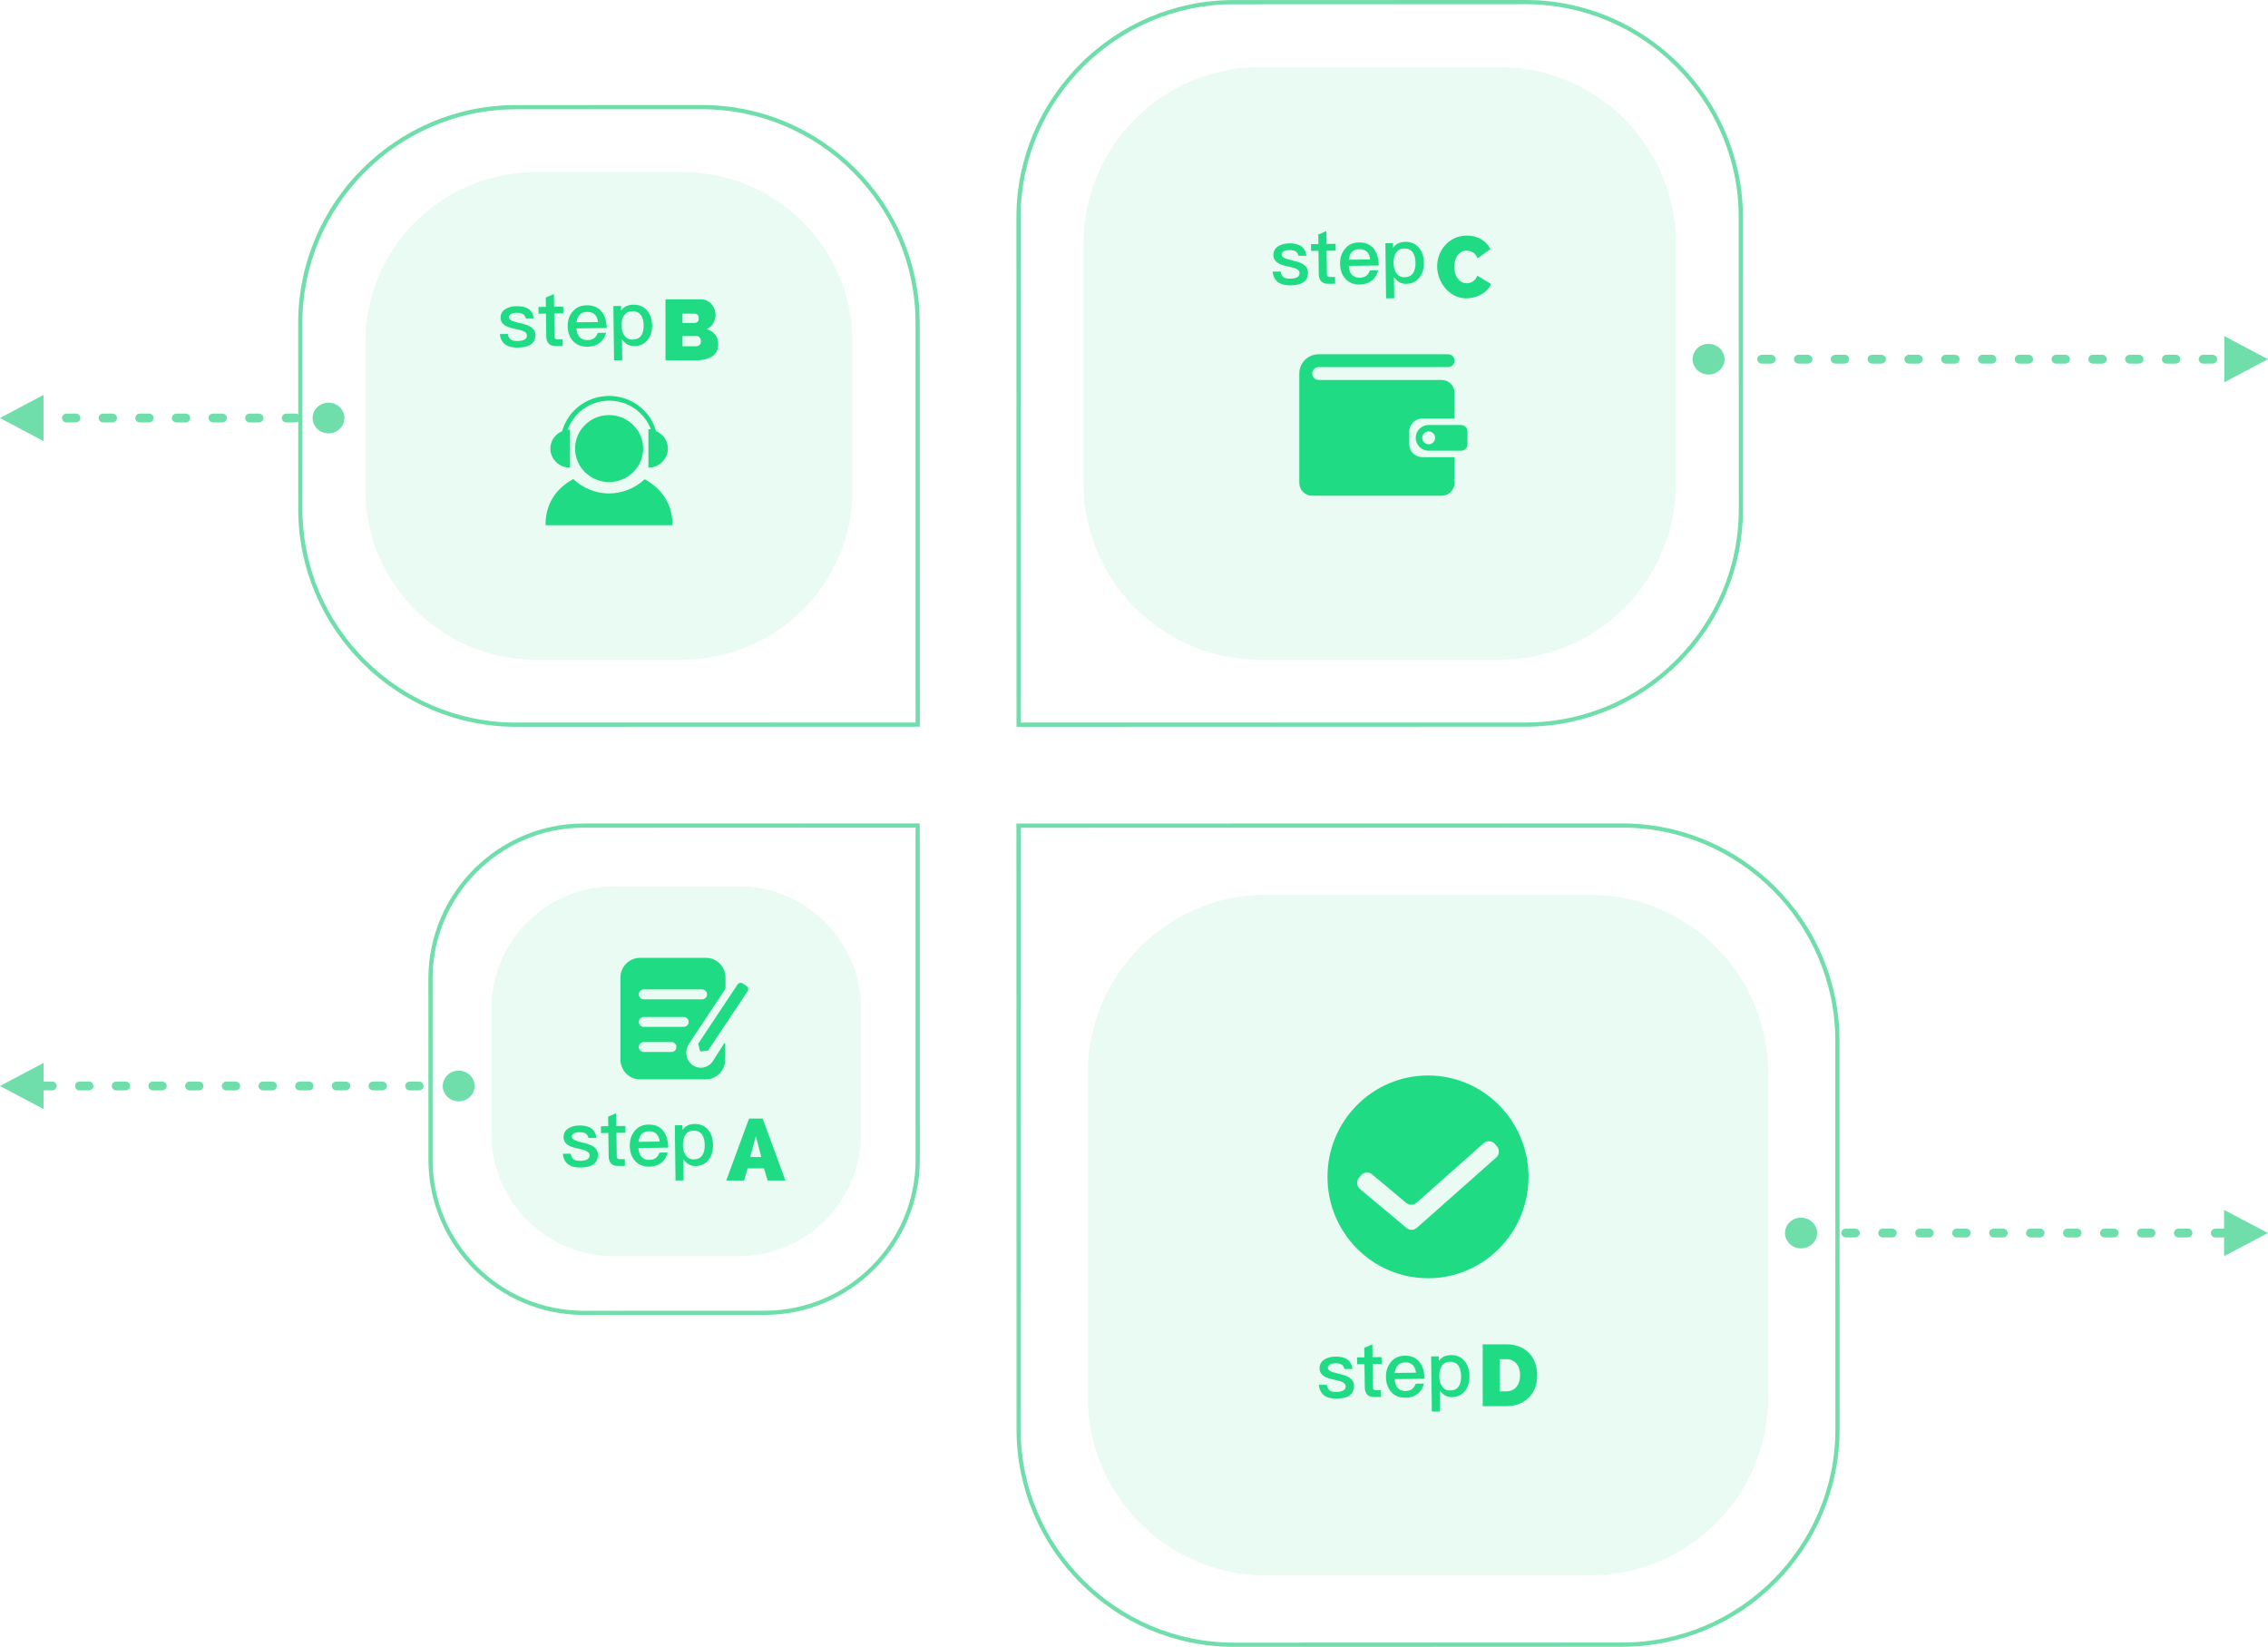 <?xml version="1.0" encoding="UTF-8"?>
<svg width="540px" height="392px" viewBox="0 0 540 392" version="1.1" xmlns="http://www.w3.org/2000/svg" xmlns:xlink="http://www.w3.org/1999/xlink">
    <!-- Generator: Sketch 54.1 (76490) - https://sketchapp.com -->
    <title>编组 8</title>
    <desc>Created with Sketch.</desc>
    <g id="Page-1" stroke="none" stroke-width="1" fill="none" fill-rule="evenodd">
        <g id="首页" transform="translate(-375, -1823)">
            <g id="编组-8" transform="translate(375, 1823)">
                <path d="M122.807,25.51 L167.151,25.5 C195.375,25.493 218.474,48.583 218.48,76.811 L218.5,172.479 L122.839,172.5 C94.612,172.505 71.516,149.417 71.51,121.188 L71.5,76.843 C71.493,48.615 94.58,25.516 122.807,25.51 Z" id="Fill-1" stroke="#6FDEAA"></path>
                <path d="M138.909,196.517 L138.909,196.517 L218.482,196.5 L218.5,276.068 C218.504,296.097 202.12,312.487 182.09,312.491 L138.935,312.5 C118.904,312.505 102.514,296.123 102.509,276.093 L102.5,232.941 C102.495,212.912 118.878,196.522 138.909,196.517 Z" id="Fill-3" stroke="#6FDEAA"></path>
                <path d="M293.735,0.516 L363.225,0.5 C391.413,0.495 414.479,23.548 414.485,51.734 L414.5,121.218 C414.506,149.403 391.45,172.468 363.263,172.474 L242.527,172.5 L242.5,51.771 C242.493,23.586 265.548,0.522 293.735,0.516 Z" id="Fill-5" stroke="#6FDEAA"></path>
                <path d="M242.5,196.531 L386.238,196.5 C414.416,196.493 437.474,219.542 437.48,247.722 L437.5,340.237 C437.507,368.415 414.458,391.474 386.28,391.479 L293.772,391.5 C265.595,391.506 242.538,368.458 242.532,340.279 L242.5,196.531 Z" id="Fill-7" stroke="#6FDEAA"></path>
                <path d="M127.382,41 L162.619,41 C184.829,41 203,59.172 203,81.382 L203,116.618 C203,138.828 184.829,157 162.619,157 L127.382,157 C105.171,157 87,138.828 87,116.618 L87,81.382 C87,59.172 105.171,41 127.382,41" id="Fill-9" fill="#1FDB84" opacity="0.1"></path>
                <path d="M299.848,16 L357.153,16 C380.168,16 399,34.831 399,57.847 L399,115.152 C399,138.167 380.168,157 357.153,157 L299.848,157 C276.832,157 258,138.167 258,115.152 L258,57.847 C258,34.831 276.832,16 299.848,16" id="Fill-11" fill="#1FDB84" opacity="0.1"></path>
                <path d="M301.368,213 L378.631,213 C401.933,213 421,232.064 421,255.368 L421,332.629 C421,355.934 401.933,375 378.631,375 L301.368,375 C278.065,375 259,355.934 259,332.629 L259,255.368 C259,232.064 278.065,213 301.368,213" id="Fill-13" fill="#1FDB84" opacity="0.1"></path>
                <path d="M146.052,211 L175.948,211 C191.926,211 205,224.072 205,240.051 L205,269.947 C205,285.925 191.926,299 175.948,299 L146.052,299 C130.073,299 117,285.925 117,269.947 L117,240.051 C117,224.072 130.073,211 146.052,211" id="Fill-15" fill="#1FDB84" opacity="0.1"></path>
                <path d="M68.185,100.552 C67.584,100.552 67.094,100.081 67.094,99.499 C67.094,98.919 67.584,98.448 68.185,98.448 L70.365,98.448 C70.967,98.448 71.455,98.919 71.455,99.499 C71.455,100.081 70.967,100.552 70.365,100.552 L68.185,100.552 Z M59.463,100.552 C58.862,100.552 58.374,100.081 58.374,99.499 C58.374,98.919 58.862,98.448 59.463,98.448 L61.645,98.448 C62.246,98.448 62.735,98.919 62.735,99.499 C62.735,100.081 62.246,100.552 61.645,100.552 L59.463,100.552 Z M50.743,100.552 C50.14,100.552 49.653,100.081 49.653,99.499 C49.653,98.919 50.14,98.448 50.743,98.448 L52.922,98.448 C53.525,98.448 54.013,98.919 54.013,99.499 C54.013,100.081 53.525,100.552 52.922,100.552 L50.743,100.552 Z M42.022,100.552 C41.42,100.552 40.931,100.081 40.931,99.499 C40.931,98.919 41.42,98.448 42.022,98.448 L44.202,98.448 C44.804,98.448 45.291,98.919 45.291,99.499 C45.291,100.081 44.804,100.552 44.202,100.552 L42.022,100.552 Z M33.3,100.552 C32.698,100.552 32.21,100.081 32.21,99.499 C32.21,98.919 32.698,98.448 33.3,98.448 L35.481,98.448 C36.083,98.448 36.571,98.919 36.571,99.499 C36.571,100.081 36.083,100.552 35.481,100.552 L33.3,100.552 Z M24.579,100.552 C23.977,100.552 23.489,100.081 23.489,99.499 C23.489,98.919 23.977,98.448 24.579,98.448 L26.76,98.448 C27.362,98.448 27.85,98.919 27.85,99.499 C27.85,100.081 27.362,100.552 26.76,100.552 L24.579,100.552 Z M15.858,100.552 C15.256,100.552 14.769,100.081 14.769,99.499 C14.769,98.919 15.256,98.448 15.858,98.448 L18.038,98.448 C18.64,98.448 19.13,98.919 19.13,99.499 C19.13,100.081 18.64,100.552 18.038,100.552 L15.858,100.552 Z M10.361,105 L0,99.499 L10.361,94 L10.361,105 Z M74.429,99.499 C74.429,101.517 76.124,103.153 78.214,103.153 C80.305,103.153 82,101.517 82,99.499 C82,97.483 80.305,95.847 78.214,95.847 C76.124,95.847 74.429,97.483 74.429,99.499 L74.429,99.499 Z" id="Fill-17" fill="#6FDEAA"></path>
                <path d="M88.845,259.553 C88.242,259.553 87.751,259.08 87.751,258.5 C87.751,257.919 88.242,257.447 88.845,257.447 L91.028,257.447 C91.632,257.447 92.12,257.919 92.12,258.5 C92.12,259.08 91.632,259.553 91.028,259.553 L88.845,259.553 Z M80.109,259.553 C79.506,259.553 79.017,259.08 79.017,258.5 C79.017,257.919 79.506,257.447 80.109,257.447 L82.293,257.447 C82.896,257.447 83.385,257.919 83.385,258.5 C83.385,259.08 82.896,259.553 82.293,259.553 L80.109,259.553 Z M71.374,259.553 C70.77,259.553 70.282,259.08 70.282,258.5 C70.282,257.919 70.77,257.447 71.374,257.447 L73.557,257.447 C74.16,257.447 74.649,257.919 74.649,258.5 C74.649,259.08 74.16,259.553 73.557,259.553 L71.374,259.553 Z M62.638,259.553 C62.035,259.553 61.546,259.08 61.546,258.5 C61.546,257.919 62.035,257.447 62.638,257.447 L64.823,257.447 C65.425,257.447 65.914,257.919 65.914,258.5 C65.914,259.08 65.425,259.553 64.823,259.553 L62.638,259.553 Z M53.903,259.553 C53.299,259.553 52.811,259.08 52.811,258.5 C52.811,257.919 53.299,257.447 53.903,257.447 L56.087,257.447 C56.689,257.447 57.179,257.919 57.179,258.5 C57.179,259.08 56.689,259.553 56.087,259.553 L53.903,259.553 Z M45.166,259.553 C44.564,259.553 44.075,259.08 44.075,258.5 C44.075,257.919 44.564,257.447 45.166,257.447 L47.35,257.447 C47.954,257.447 48.442,257.919 48.442,258.5 C48.442,259.08 47.954,259.553 47.35,259.553 L45.166,259.553 Z M36.43,259.553 C35.828,259.553 35.339,259.08 35.339,258.5 C35.339,257.919 35.828,257.447 36.43,257.447 L38.615,257.447 C39.218,257.447 39.708,257.919 39.708,258.5 C39.708,259.08 39.218,259.553 38.615,259.553 L36.43,259.553 Z M27.696,259.553 C27.092,259.553 26.604,259.08 26.604,258.5 C26.604,257.919 27.092,257.447 27.696,257.447 L29.879,257.447 C30.483,257.447 30.972,257.919 30.972,258.5 C30.972,259.08 30.483,259.553 29.879,259.553 L27.696,259.553 Z M18.96,259.553 C18.357,259.553 17.869,259.08 17.869,258.5 C17.869,257.919 18.357,257.447 18.96,257.447 L21.144,257.447 C21.747,257.447 22.235,257.919 22.235,258.5 C22.235,259.08 21.747,259.553 21.144,259.553 L18.96,259.553 Z M10.378,264 L0,258.5 L10.378,253 L10.378,257.447 L12.409,257.447 C13.012,257.447 13.501,257.919 13.501,258.5 C13.501,259.08 13.012,259.553 12.409,259.553 L10.378,259.553 L10.378,264 Z M99.763,257.447 C100.366,257.447 100.856,257.919 100.856,258.5 C100.856,259.08 100.366,259.553 99.763,259.553 L97.58,259.553 C96.976,259.553 96.488,259.08 96.488,258.5 C96.488,257.919 96.976,257.447 97.58,257.447 L99.763,257.447 Z M105.417,258.5 C105.417,260.516 107.115,262.152 109.209,262.152 C111.303,262.152 113,260.516 113,258.5 C113,256.483 111.303,254.848 109.209,254.848 C107.115,254.848 105.417,256.483 105.417,258.5 L105.417,258.5 Z" id="Fill-19" fill="#6FDEAA"></path>
                <path d="M450.507,292.448 C451.114,292.448 451.606,292.92 451.606,293.501 C451.606,294.081 451.114,294.553 450.507,294.553 L448.306,294.553 C447.698,294.553 447.207,294.081 447.207,293.501 C447.207,292.92 447.698,292.448 448.306,292.448 L450.507,292.448 Z M459.307,292.448 C459.913,292.448 460.405,292.92 460.405,293.501 C460.405,294.081 459.913,294.553 459.307,294.553 L457.106,294.553 C456.497,294.553 456.007,294.081 456.007,293.501 C456.007,292.92 456.497,292.448 457.106,292.448 L459.307,292.448 Z M468.103,292.448 C468.713,292.448 469.205,292.92 469.205,293.501 C469.205,294.081 468.713,294.553 468.103,294.553 L465.905,294.553 C465.296,294.553 464.805,294.081 464.805,293.501 C464.805,292.92 465.296,292.448 465.905,292.448 L468.103,292.448 Z M476.904,292.448 C477.511,292.448 478.005,292.92 478.005,293.501 C478.005,294.081 477.511,294.553 476.904,294.553 L474.704,294.553 C474.096,294.553 473.605,294.081 473.605,293.501 C473.605,292.92 474.096,292.448 474.704,292.448 L476.904,292.448 Z M485.702,292.448 C486.311,292.448 486.804,292.92 486.804,293.501 C486.804,294.081 486.311,294.553 485.702,294.553 L483.503,294.553 C482.896,294.553 482.404,294.081 482.404,293.501 C482.404,292.92 482.896,292.448 483.503,292.448 L485.702,292.448 Z M494.502,292.448 C495.11,292.448 495.604,292.92 495.604,293.501 C495.604,294.081 495.11,294.553 494.502,294.553 L492.304,294.553 C491.694,294.553 491.204,294.081 491.204,293.501 C491.204,292.92 491.694,292.448 492.304,292.448 L494.502,292.448 Z M503.301,292.448 C503.91,292.448 504.402,292.92 504.402,293.501 C504.402,294.081 503.91,294.553 503.301,294.553 L501.102,294.553 C500.494,294.553 500.003,294.081 500.003,293.501 C500.003,292.92 500.494,292.448 501.102,292.448 L503.301,292.448 Z M512.1,292.448 C512.709,292.448 513.202,292.92 513.202,293.501 C513.202,294.081 512.709,294.553 512.1,294.553 L509.902,294.553 C509.293,294.553 508.802,294.081 508.802,293.501 C508.802,292.92 509.293,292.448 509.902,292.448 L512.1,292.448 Z M520.902,292.448 C521.508,292.448 522,292.92 522,293.501 C522,294.081 521.508,294.553 520.902,294.553 L518.7,294.553 C518.093,294.553 517.602,294.081 517.602,293.501 C517.602,292.92 518.093,292.448 518.7,292.448 L520.902,292.448 Z M529.545,288 L540,293.501 L529.545,299 L529.545,294.553 L527.5,294.553 C526.893,294.553 526.401,294.081 526.401,293.501 C526.401,292.92 526.893,292.448 527.5,292.448 L529.545,292.448 L529.545,288 Z M439.507,294.553 C438.899,294.553 438.408,294.081 438.408,293.501 C438.408,292.92 438.899,292.448 439.507,292.448 L441.708,292.448 C442.314,292.448 442.807,292.92 442.807,293.501 C442.807,294.081 442.314,294.553 441.708,294.553 L439.507,294.553 Z M432.639,293.501 C432.639,295.517 430.928,297.152 428.82,297.152 C426.71,297.152 425,295.517 425,293.501 C425,291.484 426.71,289.848 428.82,289.848 C430.928,289.848 432.639,291.484 432.639,293.501 L432.639,293.501 Z" id="Fill-21" fill="#6FDEAA"></path>
                <path d="M430.423,84.448 C431.026,84.448 431.518,84.919 431.518,85.501 C431.518,86.081 431.026,86.553 430.423,86.553 L428.232,86.553 C427.627,86.553 427.137,86.081 427.137,85.501 C427.137,84.919 427.627,84.448 428.232,84.448 L430.423,84.448 Z M439.184,84.448 C439.787,84.448 440.278,84.919 440.278,85.501 C440.278,86.081 439.787,86.553 439.184,86.553 L436.992,86.553 C436.387,86.553 435.898,86.081 435.898,85.501 C435.898,84.919 436.387,84.448 436.992,84.448 L439.184,84.448 Z M447.944,84.448 C448.547,84.448 449.038,84.919 449.038,85.501 C449.038,86.081 448.547,86.553 447.944,86.553 L445.752,86.553 C445.149,86.553 444.658,86.081 444.658,85.501 C444.658,84.919 445.149,84.448 445.752,84.448 L447.944,84.448 Z M456.704,84.448 C457.308,84.448 457.799,84.919 457.799,85.501 C457.799,86.081 457.308,86.553 456.704,86.553 L454.513,86.553 C453.909,86.553 453.419,86.081 453.419,85.501 C453.419,84.919 453.909,84.448 454.513,84.448 L456.704,84.448 Z M465.464,84.448 C466.069,84.448 466.559,84.919 466.559,85.501 C466.559,86.081 466.069,86.553 465.464,86.553 L463.274,86.553 C462.67,86.553 462.179,86.081 462.179,85.501 C462.179,84.919 462.67,84.448 463.274,84.448 L465.464,84.448 Z M474.224,84.448 C474.828,84.448 475.32,84.919 475.32,85.501 C475.32,86.081 474.828,86.553 474.224,86.553 L472.034,86.553 C471.431,86.553 470.939,86.081 470.939,85.501 C470.939,84.919 471.431,84.448 472.034,84.448 L474.224,84.448 Z M482.986,84.448 C483.589,84.448 484.079,84.919 484.079,85.501 C484.079,86.081 483.589,86.553 482.986,86.553 L480.794,86.553 C480.191,86.553 479.699,86.081 479.699,85.501 C479.699,84.919 480.191,84.448 480.794,84.448 L482.986,84.448 Z M491.746,84.448 C492.35,84.448 492.841,84.919 492.841,85.501 C492.841,86.081 492.35,86.553 491.746,86.553 L489.555,86.553 C488.951,86.553 488.46,86.081 488.46,85.501 C488.46,84.919 488.951,84.448 489.555,84.448 L491.746,84.448 Z M500.506,84.448 C501.11,84.448 501.6,84.919 501.6,85.501 C501.6,86.081 501.11,86.553 500.506,86.553 L498.315,86.553 C497.711,86.553 497.221,86.081 497.221,85.501 C497.221,84.919 497.711,84.448 498.315,84.448 L500.506,84.448 Z M509.267,84.448 C509.87,84.448 510.361,84.919 510.361,85.501 C510.361,86.081 509.87,86.553 509.267,86.553 L507.075,86.553 C506.472,86.553 505.981,86.081 505.981,85.501 C505.981,84.919 506.472,84.448 507.075,84.448 L509.267,84.448 Z M518.027,84.448 C518.63,84.448 519.122,84.919 519.122,85.501 C519.122,86.081 518.63,86.553 518.027,86.553 L515.836,86.553 C515.232,86.553 514.742,86.081 514.742,85.501 C514.742,84.919 515.232,84.448 515.836,84.448 L518.027,84.448 Z M526.788,84.448 C527.391,84.448 527.882,84.919 527.882,85.501 C527.882,86.081 527.391,86.553 526.788,86.553 L524.596,86.553 C523.993,86.553 523.501,86.081 523.501,85.501 C523.501,84.919 523.993,84.448 524.596,84.448 L526.788,84.448 Z M529.592,80 L540,85.501 L529.592,91 L529.592,80 Z M410.604,85.501 C410.604,87.517 408.903,89.153 406.801,89.153 C404.702,89.153 403,87.517 403,85.501 C403,83.483 404.702,81.848 406.801,81.848 C408.903,81.848 410.604,83.483 410.604,85.501 L410.604,85.501 Z M419.472,86.553 C418.868,86.553 418.377,86.081 418.377,85.501 C418.377,84.919 418.868,84.448 419.472,84.448 L421.662,84.448 C422.266,84.448 422.757,84.919 422.757,85.501 C422.757,86.081 422.266,86.553 421.662,86.553 L419.472,86.553 Z" id="Fill-23" fill="#6FDEAA"></path>
                <path d="M162.499,74.66 L162.5,76.888 L165.262,76.888 C165.54,76.888 165.793,76.812 166.022,76.663 C166.251,76.513 166.365,76.213 166.365,75.763 C166.364,75.368 166.267,75.086 166.074,74.915 C165.879,74.745 165.65,74.659 165.387,74.659 L162.499,74.66 Z M166.886,81.241 C166.886,80.886 166.788,80.589 166.594,80.351 C166.4,80.113 166.15,79.994 165.846,79.994 L162.501,79.994 L162.501,82.426 L165.702,82.426 C166.033,82.426 166.313,82.323 166.542,82.118 C166.771,81.914 166.886,81.621 166.886,81.241 Z M171,82.056 C171.001,82.71 170.862,83.271 170.585,83.742 C170.308,84.212 169.927,84.597 169.442,84.897 C168.957,85.197 168.393,85.418 167.748,85.562 C167.104,85.705 166.422,85.777 165.702,85.777 L158.449,85.778 L158.446,71.269 L167.008,71.267 C167.52,71.267 167.983,71.377 168.399,71.593 C168.815,71.812 169.169,72.094 169.46,72.441 C169.75,72.789 169.976,73.185 170.135,73.627 C170.294,74.069 170.374,74.522 170.374,74.986 C170.374,75.667 170.199,76.318 169.845,76.937 C169.492,77.558 168.962,78.024 168.257,78.338 C169.101,78.582 169.769,79.009 170.261,79.614 C170.753,80.221 171,81.034 171,82.056 Z M127.103,75.778 L125.208,75.802 C125.054,75.299 124.822,74.951 124.514,74.763 C124.179,74.549 123.675,74.446 123.001,74.455 C122.386,74.463 121.947,74.554 121.679,74.726 C121.337,74.911 121.17,75.191 121.175,75.564 C121.179,75.879 121.441,76.152 121.959,76.387 C122.28,76.516 122.92,76.694 123.88,76.923 C124.949,77.163 125.757,77.449 126.301,77.78 C127.068,78.24 127.457,78.887 127.467,79.719 C127.493,81.698 126.096,82.704 123.275,82.739 C120.674,82.773 119.25,81.7 119,79.519 L120.914,79.494 C121.033,80.121 121.265,80.564 121.612,80.825 C121.959,81.062 122.487,81.175 123.199,81.167 C124.72,81.147 125.476,80.715 125.463,79.871 C125.457,79.413 125.171,79.061 124.604,78.814 C124.307,78.674 123.666,78.5 122.683,78.296 C121.551,78.057 120.763,77.795 120.317,77.512 C119.574,77.063 119.199,76.441 119.188,75.644 C119.177,74.787 119.524,74.119 120.23,73.641 C120.934,73.149 121.863,72.896 123.016,72.88 C125.494,72.85 126.856,73.816 127.103,75.778 Z M131.885,70 L131.924,73.021 L134.095,72.994 L134.116,74.586 L131.945,74.613 L132.017,80.041 C132.02,80.282 132.077,80.469 132.19,80.599 C132.314,80.718 132.486,80.777 132.706,80.775 L133.959,80.758 L133.979,82.351 L132.415,82.37 C131.593,82.38 130.996,82.177 130.623,81.76 C130.262,81.378 130.077,80.814 130.067,80.066 L129.995,74.639 L128.229,74.66 L128.209,73.069 L129.974,73.046 L129.945,70.821 L131.885,70 Z M138.022,74.899 C137.61,75.337 137.354,75.945 137.254,76.717 L142.387,76.653 C142.182,75.026 141.306,74.223 139.761,74.242 C139.024,74.252 138.445,74.47 138.022,74.899 Z M143.255,74.18 C144.016,75.124 144.414,76.421 144.448,78.073 L137.236,78.165 C137.322,79.093 137.582,79.79 138.018,80.254 C138.478,80.731 139.089,80.964 139.849,80.954 C140.523,80.947 141.072,80.783 141.498,80.463 C141.802,80.231 142.084,79.823 142.347,79.241 L144.299,79.215 C144.076,80.112 143.65,80.846 143.02,81.421 C142.195,82.144 141.15,82.514 139.888,82.528 C138.477,82.547 137.362,82.133 136.541,81.287 C135.647,80.394 135.188,79.18 135.168,77.648 C135.149,76.25 135.551,75.081 136.374,74.14 C137.17,73.178 138.275,72.687 139.685,72.67 C141.255,72.649 142.445,73.152 143.255,74.18 Z M148.568,75.108 C148.17,75.692 147.978,76.467 147.991,77.432 L147.993,77.594 C148.006,78.607 148.268,79.413 148.779,80.009 C149.228,80.571 149.82,80.846 150.557,80.836 C151.514,80.826 152.214,80.508 152.661,79.887 C153.07,79.291 153.267,78.486 153.253,77.474 C153.241,76.472 153.04,75.673 152.653,75.074 C152.19,74.405 151.48,74.076 150.523,74.089 C149.664,74.099 149.012,74.439 148.568,75.108 Z M154.109,73.952 C154.857,74.847 155.241,76.013 155.26,77.448 C155.277,78.811 154.93,79.956 154.219,80.881 C153.46,81.867 152.392,82.37 151.019,82.388 C149.853,82.401 148.878,81.871 148.09,80.796 L148.155,85.753 L146.205,85.778 L146.035,72.842 L147.856,72.818 L147.871,73.94 C148.521,73.015 149.497,72.545 150.797,72.528 C152.183,72.511 153.287,72.985 154.109,73.952 Z M153.498,114.081 C157.46,116.233 160.117,119.874 160.117,125 L129.881,125 C129.881,119.874 132.437,116.233 136.503,114.029 C138.779,116.209 141.824,117.441 144.999,117.463 C148.166,117.434 151.203,116.224 153.498,114.081 Z M135.721,111.312 L135.711,111.312 C133.137,111.323 131.04,109.281 131.029,106.75 C131.05,104.951 132.156,103.339 133.844,102.648 C134.923,98.75 138.02,95.705 141.983,94.644 C148.159,92.991 154.528,96.575 156.208,102.648 C157.91,103.323 159.024,104.945 159.023,106.75 C159.018,109.268 156.944,111.306 154.384,111.312 L154.384,102.187 L154.957,102.187 C153.877,99.249 151.502,96.952 148.499,95.935 C143.014,94.077 137.035,96.946 135.148,102.341 C135.326,102.257 135.523,102.222 135.721,102.238 L135.721,111.312 Z M144.999,98.803 C149.469,98.809 153.099,102.354 153.133,106.75 C153.147,111.152 149.529,114.733 145.053,114.747 C140.576,114.762 136.934,111.203 136.92,106.801 C136.905,102.398 140.523,98.818 144.999,98.803 Z" id="形状结合" fill="#1FDB84"></path>
                <path d="M361.93,327.331 C361.93,326.765 361.854,326.246 361.702,325.776 C361.552,325.306 361.335,324.906 361.054,324.574 C360.773,324.242 360.428,323.983 360.016,323.796 C359.604,323.611 359.147,323.518 358.638,323.518 L357.035,323.518 L357.037,331.189 L358.64,331.188 C359.163,331.188 359.627,331.091 360.039,330.897 C360.449,330.704 360.796,330.435 361.078,330.088 C361.358,329.742 361.57,329.335 361.713,328.866 C361.859,328.396 361.93,327.884 361.93,327.331 Z M353.029,334.714 L353.026,319.994 L358.638,319.992 C359.845,319.992 360.907,320.187 361.825,320.573 C362.743,320.96 363.511,321.484 364.127,322.148 C364.744,322.812 365.212,323.589 365.526,324.48 C365.842,325.373 366,326.322 366,327.33 C366,328.449 365.825,329.462 365.476,330.368 C365.127,331.273 364.629,332.047 363.986,332.689 C363.343,333.334 362.569,333.83 361.662,334.184 C360.759,334.537 359.751,334.713 358.641,334.713 L353.029,334.714 Z M322.016,325.856 L320.141,325.88 C319.99,325.369 319.76,325.016 319.454,324.825 C319.124,324.609 318.625,324.504 317.958,324.513 C317.35,324.521 316.915,324.613 316.65,324.788 C316.312,324.976 316.146,325.259 316.151,325.638 C316.155,325.957 316.414,326.235 316.927,326.473 C317.244,326.604 317.878,326.785 318.827,327.017 C319.886,327.26 320.684,327.55 321.223,327.886 C321.981,328.352 322.366,329.009 322.376,329.853 C322.403,331.86 321.02,332.881 318.229,332.917 C315.656,332.951 314.246,331.862 314,329.649 L315.893,329.625 C316.01,330.261 316.241,330.71 316.585,330.975 C316.927,331.216 317.45,331.33 318.154,331.322 C319.659,331.302 320.406,330.864 320.395,330.007 C320.389,329.543 320.105,329.186 319.543,328.935 C319.251,328.793 318.617,328.617 317.644,328.409 C316.523,328.167 315.743,327.902 315.303,327.614 C314.568,327.159 314.196,326.527 314.185,325.719 C314.175,324.85 314.518,324.172 315.217,323.687 C315.914,323.188 316.833,322.931 317.974,322.916 C320.425,322.884 321.772,323.865 322.016,325.856 Z M326.747,319.993 L326.787,323.058 L328.934,323.03 L328.956,324.645 L326.808,324.673 L326.877,330.18 C326.881,330.424 326.937,330.613 327.049,330.746 C327.172,330.867 327.343,330.926 327.56,330.923 L328.799,330.907 L328.819,332.523 L327.272,332.542 C326.46,332.553 325.867,332.347 325.498,331.923 C325.141,331.536 324.958,330.964 324.948,330.205 L324.878,324.699 L323.13,324.721 L323.11,323.106 L324.857,323.083 L324.828,320.826 L326.747,319.993 Z M332.818,324.962 C332.411,325.407 332.158,326.024 332.058,326.808 L337.137,326.743 C336.935,325.093 336.068,324.277 334.54,324.297 C333.811,324.307 333.238,324.529 332.818,324.962 Z M337.998,324.234 C338.75,325.191 339.143,326.507 339.177,328.184 L332.042,328.277 C332.126,329.218 332.384,329.925 332.815,330.396 C333.27,330.88 333.874,331.117 334.626,331.106 C335.293,331.098 335.838,330.931 336.258,330.608 C336.559,330.372 336.839,329.958 337.098,329.368 L339.029,329.342 C338.809,330.252 338.387,330.997 337.764,331.58 C336.949,332.313 335.914,332.687 334.666,332.703 C333.269,332.722 332.166,332.302 331.353,331.443 C330.469,330.537 330.015,329.307 329.996,327.752 C329.977,326.333 330.375,325.148 331.188,324.194 C331.977,323.217 333.069,322.72 334.464,322.701 C336.017,322.681 337.196,323.191 337.998,324.234 Z M343.252,325.175 C342.86,325.768 342.67,326.554 342.682,327.533 L342.685,327.698 C342.697,328.725 342.956,329.543 343.462,330.147 C343.906,330.717 344.493,330.997 345.221,330.987 C346.167,330.976 346.86,330.654 347.303,330.023 C347.707,329.419 347.902,328.603 347.889,327.575 C347.877,326.559 347.678,325.747 347.294,325.141 C346.836,324.461 346.134,324.128 345.187,324.14 C344.338,324.151 343.692,324.496 343.252,325.175 Z M348.736,324.003 C349.476,324.91 349.855,326.092 349.874,327.549 C349.891,328.932 349.547,330.093 348.843,331.032 C348.093,332.032 347.037,332.542 345.678,332.56 C344.525,332.574 343.56,332.036 342.78,330.945 L342.845,335.975 L340.915,336 L340.748,322.877 L342.549,322.852 L342.564,323.991 C343.207,323.052 344.172,322.575 345.459,322.558 C346.83,322.54 347.922,323.021 348.736,324.003 Z M356.224,275.541 C357.011,274.845 357.092,273.63 356.401,272.836 L355.924,272.295 C355.239,271.501 354.039,271.426 353.252,272.123 L337.268,286.289 C336.561,286.905 335.516,286.92 334.804,286.322 L326.685,279.533 C325.881,278.864 324.686,278.976 324.016,279.787 L323.561,280.343 C322.897,281.153 323.009,282.357 323.813,283.032 L334.885,292.295 C335.602,292.9 336.647,292.884 337.348,292.262 L356.224,275.541 Z M340,256 C353.209,256 363.931,266.803 363.931,280.131 C363.931,293.461 353.224,304.263 340,304.263 C326.786,304.263 316.068,293.461 316.068,280.131 C316.068,266.803 326.786,256 340,256 Z" id="形状结合" fill="#1FDB84"></path>
                <path d="M179.966,270.471 L178.614,275.413 L181.259,275.412 L179.966,270.471 Z M172.916,281 L178.345,266.256 L181.585,266.256 L187,280.997 L182.777,280.998 L181.894,278.111 L178.02,278.112 L177.16,280.999 L172.916,281 Z M141.994,270.841 L140.124,270.865 C139.973,270.353 139.743,270 139.439,269.808 C139.11,269.592 138.612,269.487 137.947,269.496 C137.341,269.504 136.906,269.597 136.643,269.771 C136.306,269.959 136.14,270.243 136.145,270.623 C136.149,270.942 136.407,271.22 136.918,271.459 C137.235,271.59 137.867,271.771 138.814,272.004 C139.87,272.247 140.665,272.537 141.203,272.874 C141.959,273.342 142.343,273.998 142.352,274.844 C142.379,276.854 141,277.876 138.217,277.912 C135.652,277.947 134.246,276.856 134,274.641 L135.887,274.616 C136.005,275.252 136.234,275.702 136.576,275.968 C136.918,276.209 137.44,276.323 138.142,276.315 C139.643,276.295 140.388,275.856 140.377,274.998 C140.37,274.533 140.087,274.176 139.528,273.925 C139.236,273.782 138.604,273.606 137.632,273.398 C136.516,273.156 135.738,272.89 135.3,272.602 C134.567,272.146 134.196,271.513 134.185,270.704 C134.175,269.834 134.516,269.155 135.213,268.669 C135.908,268.169 136.825,267.912 137.962,267.896 C140.407,267.865 141.75,268.847 141.994,270.841 Z M146.711,264.97 L146.751,268.039 L148.891,268.012 L148.913,269.629 L146.772,269.656 L146.841,275.171 C146.844,275.416 146.901,275.606 147.012,275.738 C147.134,275.859 147.306,275.919 147.522,275.917 L148.757,275.899 L148.777,277.518 L147.235,277.538 C146.424,277.548 145.834,277.341 145.466,276.917 C145.11,276.53 144.927,275.957 144.917,275.197 L144.847,269.682 L143.104,269.705 L143.085,268.087 L144.826,268.064 L144.798,265.804 L146.711,264.97 Z M152.765,269.947 C152.36,270.392 152.107,271.01 152.008,271.794 L157.072,271.729 C156.87,270.077 156.006,269.26 154.481,269.28 C153.755,269.29 153.184,269.512 152.765,269.947 Z M157.93,269.217 C158.681,270.175 159.072,271.493 159.106,273.172 L151.991,273.266 C152.075,274.208 152.332,274.916 152.762,275.387 C153.216,275.873 153.818,276.109 154.568,276.099 C155.233,276.091 155.776,275.925 156.196,275.6 C156.495,275.364 156.774,274.949 157.033,274.358 L158.958,274.332 C158.738,275.243 158.319,275.989 157.697,276.573 C156.884,277.308 155.853,277.683 154.608,277.698 C153.215,277.717 152.115,277.296 151.305,276.437 C150.423,275.529 149.97,274.297 149.95,272.74 C149.932,271.319 150.329,270.132 151.139,269.176 C151.926,268.199 153.015,267.7 154.406,267.682 C155.955,267.661 157.13,268.172 157.93,269.217 Z M163.17,270.159 C162.778,270.753 162.588,271.54 162.601,272.52 L162.604,272.686 C162.616,273.715 162.875,274.533 163.379,275.138 C163.821,275.709 164.407,275.989 165.133,275.979 C166.076,275.968 166.767,275.646 167.209,275.015 C167.612,274.409 167.807,273.592 167.794,272.563 C167.781,271.546 167.583,270.733 167.2,270.125 C166.744,269.445 166.044,269.111 165.099,269.124 C164.252,269.134 163.608,269.479 163.17,270.159 Z M168.638,268.985 C169.376,269.894 169.754,271.078 169.772,272.536 C169.789,273.921 169.447,275.085 168.745,276.025 C167.997,277.027 166.943,277.537 165.588,277.555 C164.438,277.569 163.476,277.031 162.699,275.938 L162.763,280.975 L160.839,281 L160.671,267.857 L162.469,267.833 L162.484,268.973 C163.124,268.033 164.087,267.555 165.37,267.538 C166.738,267.521 167.826,268.002 168.638,268.985 Z M153.271,244.419 L162.811,244.419 C163.452,244.419 163.96,243.89 163.96,243.254 L163.96,243.239 C163.96,242.59 163.438,242.075 162.811,242.075 L153.271,242.075 C152.629,242.075 152.107,242.604 152.107,243.254 L152.107,243.27 C152.122,243.92 152.645,244.434 153.271,244.419 Z M159.899,250.405 C160.527,250.405 161.049,249.876 161.049,249.226 C161.049,248.576 160.527,248.048 159.885,248.048 L153.271,248.048 C152.629,248.048 152.107,248.576 152.107,249.226 C152.107,249.876 152.629,250.405 153.271,250.405 L159.899,250.405 Z M153.271,235.514 C152.629,235.514 152.107,236.044 152.107,236.693 C152.107,237.344 152.629,237.872 153.271,237.872 L167.184,237.872 C167.826,237.872 168.348,237.344 168.348,236.693 C168.348,236.044 167.826,235.514 167.184,235.514 L153.271,235.514 Z M164.603,253.308 C164.722,253.414 164.841,253.503 164.961,253.58 C166.558,254.637 168.706,254.184 169.752,252.552 L172.394,248.394 C172.424,248.349 172.469,248.335 172.515,248.335 C172.603,248.335 172.663,248.409 172.663,248.485 L172.663,252.219 C172.663,254.819 170.588,256.921 168.02,256.921 L152.345,256.921 C149.793,256.905 147.734,254.803 147.718,252.219 L147.718,232.718 C147.718,230.118 149.793,228.016 152.345,228 L168.11,228 C170.678,228.016 172.753,230.118 172.737,232.718 L172.737,235.333 L164.034,248.485 C162.989,250.012 163.243,252.083 164.603,253.308 Z M166.735,250.289 L166.227,248.46 L175.617,234.325 C175.901,233.932 176.423,233.825 176.825,234.082 L177.767,234.733 L177.781,234.748 C178.17,235.02 178.259,235.564 177.991,235.958 L168.585,250.077 L166.735,250.289 Z" id="形状结合" fill="#1FDB84"></path>
                <path d="M342.181,63.402 C342.181,62.503 342.337,61.619 342.654,60.748 C342.97,59.877 343.435,59.095 344.048,58.404 C344.66,57.713 345.402,57.153 346.277,56.724 C347.15,56.296 348.143,56.082 349.258,56.082 C350.566,56.081 351.708,56.374 352.685,56.961 C353.664,57.549 354.384,58.326 354.853,59.294 L351.779,61.492 C351.654,61.133 351.493,60.835 351.294,60.601 C351.093,60.366 350.876,60.179 350.642,60.041 C350.408,59.903 350.161,59.806 349.9,59.75 C349.638,59.695 349.396,59.668 349.177,59.668 C348.668,59.668 348.232,59.782 347.867,60.011 C347.501,60.238 347.199,60.536 346.957,60.903 C346.717,61.269 346.542,61.683 346.432,62.147 C346.323,62.609 346.266,63.069 346.266,63.525 C346.267,64.037 346.332,64.527 346.465,64.998 C346.594,65.468 346.788,65.883 347.041,66.241 C347.296,66.601 347.606,66.888 347.97,67.102 C348.336,67.317 348.752,67.423 349.221,67.423 C349.455,67.422 349.694,67.392 349.942,67.33 C350.19,67.267 350.428,67.163 350.653,67.019 C350.881,66.872 351.087,66.687 351.274,66.458 C351.46,66.23 351.607,65.95 351.717,65.618 L355,67.587 C354.795,68.127 354.479,68.611 354.06,69.038 C353.642,69.468 353.164,69.828 352.626,70.117 C352.089,70.408 351.519,70.629 350.912,70.781 C350.308,70.934 349.715,71.009 349.139,71.009 C348.121,71.01 347.183,70.793 346.331,70.358 C345.478,69.922 344.745,69.345 344.133,68.626 C343.52,67.907 343.042,67.092 342.697,66.18 C342.352,65.267 342.181,64.343 342.181,63.402 Z M311.049,60.864 L309.166,60.888 C309.014,60.377 308.783,60.024 308.477,59.833 C308.145,59.617 307.643,59.512 306.973,59.521 C306.364,59.529 305.927,59.621 305.661,59.796 C305.322,59.983 305.154,60.268 305.159,60.647 C305.164,60.966 305.424,61.243 305.939,61.48 C306.258,61.612 306.893,61.793 307.846,62.025 C308.91,62.269 309.711,62.558 310.252,62.894 C311.014,63.361 311.4,64.018 311.41,64.862 C311.436,66.87 310.048,67.89 307.246,67.927 C304.663,67.961 303.247,66.872 303,64.658 L304.9,64.634 C305.019,65.27 305.249,65.719 305.595,65.985 C305.938,66.225 306.464,66.34 307.171,66.332 C308.681,66.312 309.431,65.873 309.42,65.016 C309.414,64.552 309.13,64.195 308.566,63.944 C308.272,63.801 307.635,63.625 306.658,63.418 C305.534,63.176 304.751,62.909 304.308,62.623 C303.571,62.167 303.197,61.535 303.186,60.727 C303.176,59.858 303.521,59.181 304.221,58.695 C304.921,58.196 305.844,57.939 306.989,57.923 C309.45,57.892 310.804,58.873 311.049,60.864 Z M315.798,55 L315.837,58.066 L317.994,58.038 L318.015,59.653 L315.858,59.681 L315.929,65.189 C315.932,65.433 315.989,65.623 316.101,65.755 C316.225,65.876 316.396,65.935 316.614,65.932 L317.858,65.916 L317.879,67.532 L316.325,67.551 C315.509,67.562 314.915,67.356 314.544,66.933 C314.186,66.546 314.002,65.973 313.992,65.214 L313.921,59.706 L312.167,59.73 L312.146,58.114 L313.9,58.091 L313.871,55.833 L315.798,55 Z M321.894,59.97 C321.484,60.416 321.231,61.032 321.13,61.817 L326.23,61.751 C326.025,60.1 325.156,59.285 323.622,59.306 C322.89,59.316 322.314,59.537 321.894,59.97 Z M327.093,59.242 C327.848,60.2 328.244,61.516 328.277,63.192 L321.114,63.286 C321.199,64.227 321.457,64.934 321.89,65.405 C322.346,65.889 322.954,66.126 323.708,66.116 C324.378,66.108 324.924,65.941 325.347,65.617 C325.648,65.382 325.929,64.967 326.191,64.377 L328.128,64.351 C327.907,65.261 327.484,66.006 326.858,66.589 C326.039,67.322 325.001,67.697 323.748,67.713 C322.346,67.732 321.238,67.311 320.422,66.453 C319.534,65.547 319.079,64.316 319.06,62.761 C319.041,61.342 319.44,60.156 320.256,59.202 C321.048,58.225 322.145,57.728 323.546,57.709 C325.105,57.688 326.288,58.199 327.093,59.242 Z M332.368,60.183 C331.974,60.777 331.784,61.562 331.797,62.542 L331.799,62.707 C331.811,63.734 332.071,64.552 332.579,65.156 C333.025,65.726 333.614,66.006 334.344,65.996 C335.295,65.985 335.991,65.663 336.435,65.033 C336.841,64.428 337.037,63.611 337.023,62.584 C337.011,61.567 336.811,60.756 336.427,60.149 C335.967,59.469 335.263,59.136 334.311,59.149 C333.459,59.16 332.811,59.505 332.368,60.183 Z M337.873,59.01 C338.616,59.918 338.997,61.101 339.017,62.558 C339.034,63.94 338.688,65.102 337.982,66.041 C337.228,67.042 336.168,67.552 334.804,67.57 C333.646,67.584 332.677,67.046 331.894,65.955 L331.96,70.985 L330.022,71.01 L329.854,57.884 L331.663,57.86 L331.678,58.999 C332.323,58.06 333.292,57.583 334.584,57.566 C335.96,57.548 337.057,58.029 337.873,59.01 Z M335.538,102.691 L335.538,105.753 C335.538,107.445 336.917,108.815 338.618,108.815 L346.32,108.815 L346.32,114.938 C346.32,116.628 344.94,118 343.238,118 L312.435,118 C310.734,118 309.355,116.628 309.355,114.938 L309.355,88.915 C309.355,86.379 311.423,84.322 313.976,84.322 L344.778,84.322 C345.629,84.322 346.32,85.008 346.32,85.854 C346.32,86.699 345.629,87.383 344.778,87.383 L313.976,87.383 C313.124,87.383 312.435,88.069 312.435,88.915 C312.435,89.761 313.124,90.446 313.976,90.446 L343.238,90.446 C344.94,90.446 346.32,91.816 346.32,93.507 L346.32,99.63 L338.618,99.63 C336.917,99.63 335.538,101.001 335.538,102.692 L335.538,102.691 Z M340.158,102.691 C339.308,102.691 338.618,103.377 338.618,104.222 C338.618,105.067 339.308,105.753 340.158,105.753 C341.009,105.753 341.698,105.067 341.698,104.222 C341.698,103.377 341.009,102.691 340.158,102.691 Z M347.859,107.284 L340.158,107.284 C338.457,107.284 337.078,105.913 337.078,104.222 C337.078,102.531 338.457,101.162 340.158,101.162 L347.859,101.162 C348.709,101.162 349.399,101.846 349.399,102.691 L349.399,105.753 C349.399,106.599 348.709,107.284 347.859,107.284 Z" id="形状结合" fill="#1FDB84"></path>
            </g>
        </g>
    </g>
</svg>